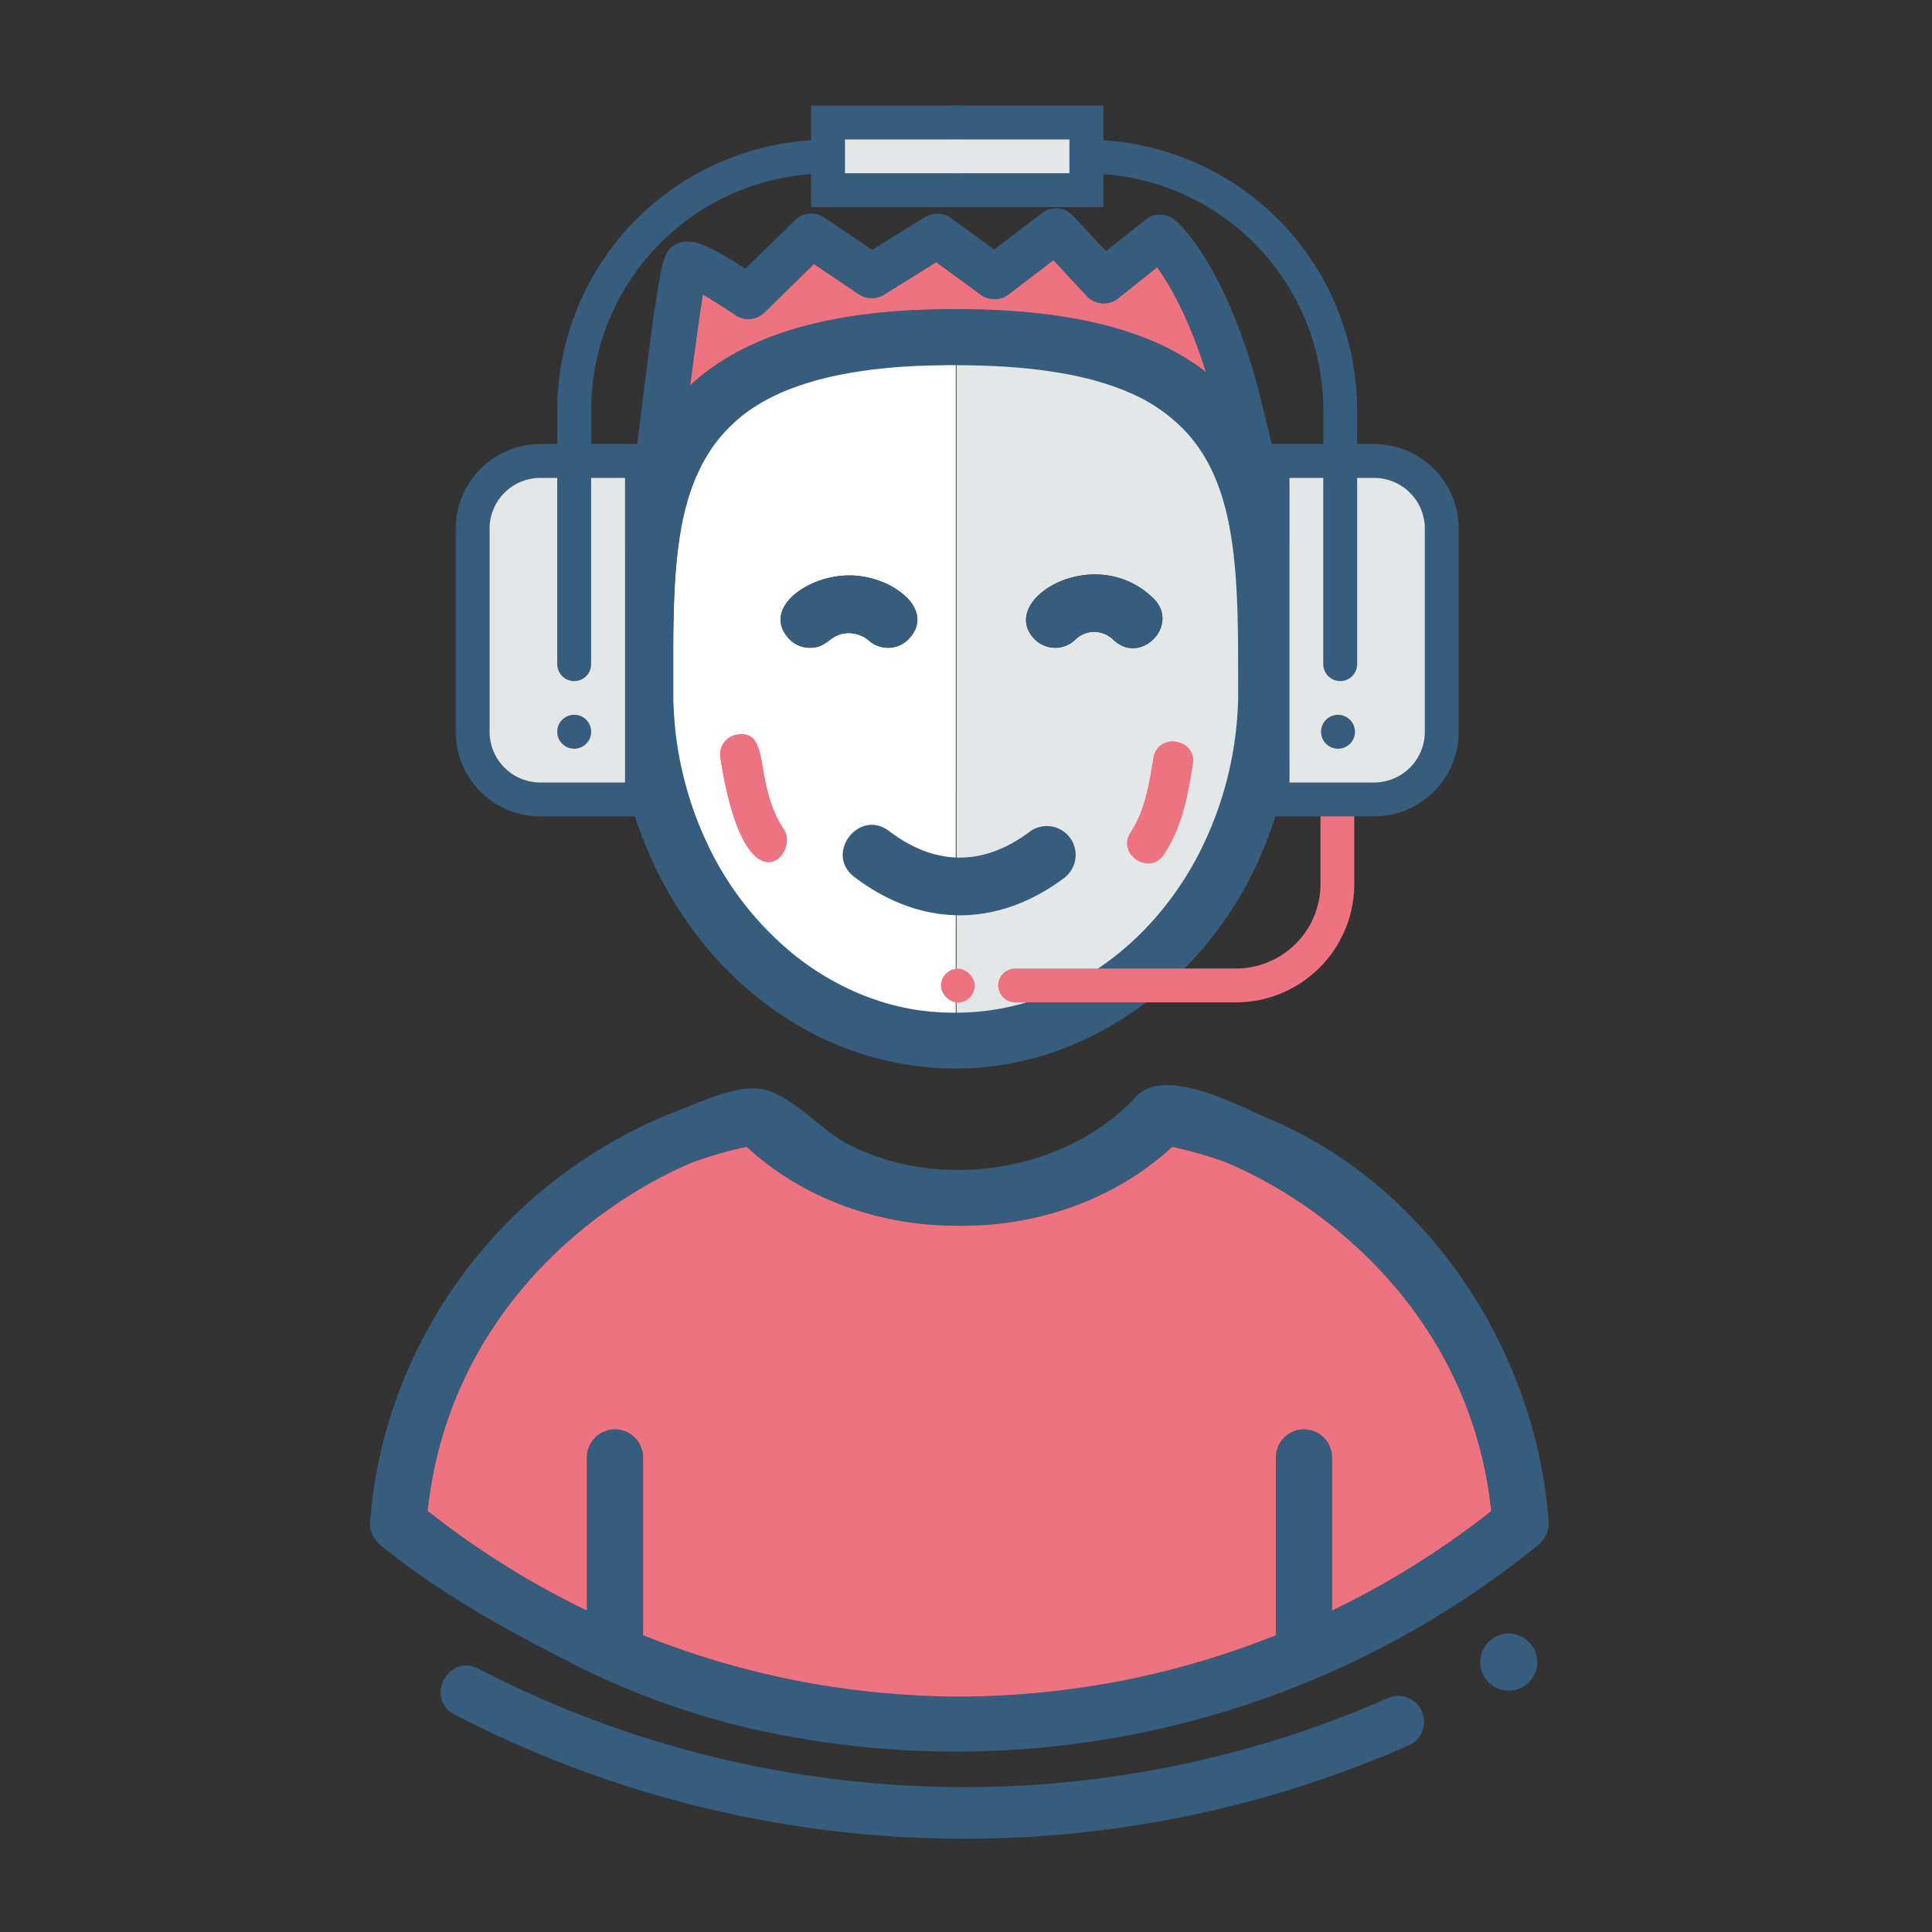 <svg id="Capa_1" data-name="Capa 1" xmlns="http://www.w3.org/2000/svg" viewBox="0 0 612 612"><rect x="0" y="0" width="612" height="612" fill="#333333" stroke="none"/><title>Ilustracion Call center</title><polygon points="404.2 148.92 404.2 148.92 404.2 148.92 404.2 148.92" style="fill:none"/><path d="M309.26,94.5c-2.11,0-4.28-.07-6.48-.07q-7.4,0-14.14.37,6.74-.38,14.13-.38C305,94.42,307.14,94.44,309.26,94.5Z" style="fill:none"/><path d="M315.48,94.73l-3-.13c.57,0,1.16,0,1.73.06Z" style="fill:none"/><path d="M312.4,94.6l-3.14-.1,1.63,0Z" style="fill:none"/><path d="M267.66,115.61a147.65,147.65,0,0,1,17-2.23A152.31,152.31,0,0,0,267.66,115.61Z" style="fill:none"/><path d="M305.77,112.74h-3q-7.93,0-14.94.43,7-.43,14.95-.44C303.79,112.72,304.78,112.72,305.77,112.74Z" style="fill:none"/><path d="M356.05,120.94l-.91-.38.53.21Z" style="fill:none"/><path d="M392.32,213v-.6c0-1.26,0-2.51,0-3.76,0-.68,0-1.35,0-2s0-1.15,0-1.71c0-.78,0-1.54,0-2.31,0-.51,0-1,0-1.53,0-1,0-2-.05-3l0-1.32-.06-2.59,0-1c0-1.09-.07-2.16-.11-3.24,0-.38,0-.76-.05-1.13,0-.88-.08-1.75-.12-2.62,0-.28,0-.55,0-.83-.06-1.07-.13-2.12-.21-3.18,0-.33-.05-.67-.07-1-.07-.85-.13-1.69-.22-2.53l-.06-.8c-.1-1-.21-2-.32-3,0-.31-.07-.62-.1-.92-.1-.81-.2-1.62-.31-2.43,0-.26-.06-.51-.1-.76-.13-1-.29-2-.44-2.92-.05-.28-.09-.55-.14-.83-.13-.78-.28-1.56-.42-2.32-.05-.25-.09-.5-.14-.75-.18-.93-.39-1.86-.61-2.77-.05-.26-.11-.5-.17-.76-.18-.74-.37-1.48-.56-2.2l-.18-.72c-.25-.89-.51-1.76-.78-2.63-.07-.23-.15-.45-.23-.68-.23-.71-.47-1.4-.72-2.07l-.25-.7c-.32-.83-.64-1.65-1-2.46-.08-.21-.17-.4-.26-.61-.29-.66-.6-1.3-.9-1.95l-.31-.66c-.39-.78-.79-1.54-1.21-2.3l-.31-.52c-.35-.62-.72-1.23-1.1-1.83-.12-.21-.26-.41-.39-.62-.46-.72-.94-1.44-1.46-2.13l-.33-.43c-.43-.58-.88-1.16-1.33-1.71-.15-.19-.31-.38-.47-.56-.55-.67-1.13-1.32-1.73-2-.11-.12-.23-.24-.35-.35-.51-.54-1.06-1.08-1.61-1.6l-.54-.51c-.66-.61-1.33-1.2-2-1.78l-.34-.26c-.63-.51-1.27-1-1.94-1.49l-.63-.45c-.77-.54-1.56-1.08-2.38-1.59l-.28-.17c-.76-.46-1.54-.91-2.34-1.36l-.7-.38c-.89-.48-1.81-1-2.76-1.41l-.15-.07c-.91-.44-1.86-.85-2.82-1.25l-.91-.38-1.3-.51-1.11-.41-1.37-.49-1.16-.39-1.43-.45-1.21-.36-1.48-.42c-.42-.11-.84-.24-1.26-.34l-1.53-.39-1.33-.32-1.55-.34-1.43-.31-1.56-.3-1.54-.29-1.54-.26-1.67-.27c-.49-.08-1-.14-1.5-.22l-1.83-.26-1.45-.17-2-.23-1.34-.13-2.23-.22-1.18-.09c-.83-.06-1.66-.13-2.51-.18l-.92-.05c-1-.06-1.91-.12-2.89-.16l-.48,0c-1.84-.09-3.72-.15-5.65-.19-1,0-1.93,0-2.91-.05h-3v212c1.14,0,2.28,0,3.41-.08l.49,0c1.12-.05,2.23-.13,3.33-.24l.33,0c1.06-.1,2.12-.24,3.18-.38l.3,0c1.1-.16,2.18-.35,3.26-.55l.48-.09q3.29-.66,6.51-1.58l.39-.11c1.07-.32,2.14-.66,3.2-1l.14-.05q3.32-1.14,6.53-2.58l.12-.06a86.08,86.08,0,0,0,21.22-13.69,103.29,103.29,0,0,0,25.41-34.08.08.08,0,0,1,0-.05q1.88-4,3.47-8.21a1.15,1.15,0,0,0,.05-.13c.32-.84.63-1.68.92-2.53.05-.16.11-.34.17-.51.26-.74.5-1.49.75-2.24l.18-.6c.25-.78.49-1.56.72-2.35,0-.14.09-.29.13-.43.54-1.88,1-3.77,1.5-5.68.05-.24.1-.48.16-.72.15-.7.32-1.4.46-2.09.07-.32.13-.65.21-1l.37-1.91.18-1c.12-.65.23-1.3.34-1.95l.15-1c.13-.89.27-1.8.38-2.7l.06-.5q.17-1.28.31-2.59c0-.37.07-.74.1-1.11.06-.62.12-1.22.16-1.84,0-.42.07-.84.1-1.25,0-.58.07-1.17.11-1.75l.06-1.27c0-.61.05-1.22.07-1.84,0-.39,0-.78,0-1.18,0-.83,0-1.67,0-2.51,0-.15,0-.31,0-.46C392.33,216.8,392.32,214.89,392.32,213ZM352.61,202.6a8.58,8.58,0,0,0-12,0,9.13,9.13,0,0,1-12.91-.16c-12-12.36,19-31.09,37.63-12.91C374,198,361.24,211,352.61,202.6Z" style="fill:#e4e7e8"/><path d="M302.77,112.73q-7.93,0-14.94.43c-1.08.06-2.14.13-3.18.23a152.31,152.31,0,0,0-17,2.23l-.9.17c-1.19.24-2.35.49-3.49.76-.89.21-1.76.42-2.63.65-1.46.38-2.87.79-4.25,1.22s-2.7.88-4,1.35-2.53,1-3.73,1.5a52.87,52.87,0,0,0-19.53,14l-.08.1c-.41.48-.82,1-1.21,1.47-14.65,18.6-14.65,47-14.65,81.95a120.19,120.19,0,0,0,13,54.92c15.73,30.6,44.17,51.08,76.58,51.08Zm-14.61,89.35a9.12,9.12,0,0,1-12.88.86,10,10,0,0,0-6.49-2.4c-6,.09-6.34,4.66-12.21,4.66a9.13,9.13,0,0,1-6.88-3.12c-8.15-9.33,5.78-19.59,18.83-19.78C281.38,181.93,296.6,192.43,288.16,202.08Z" style="fill:#fff"/><path d="M390.62,123.39l.13.15c-.43-.49-.84-1-1.29-1.48C389.86,122.5,390.24,122.95,390.62,123.39Z" style="fill:#ee7381"/><path d="M404.2,148.92c-.13-.43-.28-.85-.41-1.27l-.09-.26c-.12-.39-.26-.78-.39-1.17-.07-.18-.13-.37-.2-.55l-.4-1.1-.22-.56c-.23-.62-.46-1.21-.71-1.82-.09-.25-.2-.48-.3-.73s-.26-.61-.39-.91l-.34-.77c-.12-.3-.26-.58-.39-.87s-.3-.66-.46-1-.37-.78-.56-1.17-.31-.62-.47-.92l-.4-.77c-.15-.29-.31-.58-.47-.87l-.4-.73-.33-.56c-.12-.22-.25-.43-.38-.65s-.31-.52-.47-.78-.4-.67-.61-1-.29-.45-.44-.68-.39-.6-.6-.89-.28-.42-.42-.63c-.33-.47-.65-.93-1-1.4l-.36-.47-.76-1-.46-.58c-.24-.31-.48-.61-.74-.91l-.31-.38a61.19,61.19,0,0,1,6.53,9.07c.56.94,1.09,1.89,1.58,2.83A72.12,72.12,0,0,1,404.2,148.92Z" style="fill:#ee7381"/><path d="M275.28,202.94a9.13,9.13,0,0,0,12.88-.86c8.44-9.65-6.79-20.16-19.64-19.79-13,.19-27,10.46-18.83,19.78a9.11,9.11,0,0,0,6.88,3.12c5.87,0,6.2-4.56,12.22-4.66A9.94,9.94,0,0,1,275.28,202.94Z" style="fill:#365d7e"/><path d="M365.37,189.54c-18.65-18.18-49.67.55-37.63,12.9a9.13,9.13,0,0,0,12.91.17,8.58,8.58,0,0,1,12,0C361.24,211,374,198,365.37,189.54Z" style="fill:#365d7e"/><path d="M490.56,481.87c-4.06-54.24-38.2-106.24-88.62-127.51-1.62-.68-3.67-1.64-6-2.69-11.48-5.23-29.7-13-36.9-3.35q-1.7,1.72-3.54,3.35l-1.11,1c-23,19.57-59.21,23.68-86,9.65-4.72-2.46-9.48-6.84-14.38-10.61-3.92-3-7.92-5.65-12.07-6.6-7.75-1.79-19.33,3.69-26.68,6.51l-.23.09A154.73,154.73,0,0,0,167.25,381c-28.69,25.85-47.07,62.26-50,100.85a8.89,8.89,0,0,0,3.23,7.54c19,15.53,40.58,27.32,62.38,38.36a248.31,248.31,0,0,0,68.51,22.55,292.78,292.78,0,0,0,235.91-60.91A8.88,8.88,0,0,0,490.56,481.87Zm-68.61,28.3V461.68a8.9,8.9,0,1,0-17.8,0V518a271.71,271.71,0,0,1-49.75,14.6,277.75,277.75,0,0,1-49.54,4.84c-.31,0-.62,0-.94,0s-.62,0-.93,0a277.75,277.75,0,0,1-49.54-4.84A271.48,271.48,0,0,1,203.7,518V461.68a8.9,8.9,0,1,0-17.8,0v48.49a270.91,270.91,0,0,1-50.44-31.56c6.8-63.14,54-98.11,84.51-110.65a132.24,132.24,0,0,1,16.54-4.68c18.52,17,43.1,25.19,67.41,25,24.32.21,48.89-8,67.42-25A132.25,132.25,0,0,1,387.88,368c30.45,12.54,77.71,47.51,84.51,110.65A271.23,271.23,0,0,1,421.95,510.17Z" style="fill:#365d7e"/><path d="M421.95,510.17V461.68a8.9,8.9,0,1,0-17.8,0V518a271.71,271.71,0,0,1-49.75,14.6,277.75,277.75,0,0,1-49.54,4.84c-.31,0-.62,0-.94,0s-.62,0-.93,0a277.75,277.75,0,0,1-49.54-4.84A271.48,271.48,0,0,1,203.7,518V461.68a8.9,8.9,0,1,0-17.8,0v48.49a270.91,270.91,0,0,1-50.44-31.56c6.8-63.14,54-98.11,84.51-110.65a132.24,132.24,0,0,1,16.54-4.68c18.52,17,43.1,25.19,67.41,25,24.32.21,48.89-8,67.42-25A132.25,132.25,0,0,1,387.88,368c30.45,12.54,77.71,47.51,84.51,110.65A271.23,271.23,0,0,1,421.95,510.17Z" style="fill:#ee7381"/><path d="M466.54,17.33v0A.11.11,0,0,0,466.54,17.33Z" style="fill:#fff"/><path d="M337.49,277.82c-20.86,15.81-45.06,16.5-66.83,0-9.62-7.29,1.41-21.83,11-14.55,14.77,11.19,30,11.19,44.78,0a9.13,9.13,0,0,1,11,14.55Z" style="fill:#365d7e"/><path d="M365.36,240.06c-1.45,8.49-2.65,16.64-7.22,23.58s6,14,10.6,7a44.6,44.6,0,0,0,3.18-5.73c3.44-7.41,4.66-15.09,5.94-22.7.76-4.45-2.53-7.12-5.94-7.34A6,6,0,0,0,365.36,240.06Z" style="fill:#ee7381"/><path d="M233.5,232.72a6.34,6.34,0,0,0-5.3,7.24c7.77,50.25,25.17,30.4,20.16,22.9C238.35,247.86,244.54,231,233.5,232.72Z" style="fill:#ec6667"/><path d="M233.5,232.72a6.34,6.34,0,0,0-5.3,7.24c7.77,50.25,25.17,30.4,20.16,22.9C238.35,247.86,244.54,231,233.5,232.72Z" style="fill:#ee7382"/><circle cx="477.95" cy="526.49" r="9.04" transform="translate(-16.86 15.81) rotate(-1.86)" style="fill:#365d7e"/><path d="M450.42,542.12a8.19,8.19,0,0,0-10.78-4.2,333.17,333.17,0,0,1-122.8,28l-.76,0a334.3,334.3,0,0,1-164.52-37.31c-9.61-5-17.13,9.54-7.54,14.52a350.69,350.69,0,0,0,172.58,39.14l.78,0A349.93,349.93,0,0,0,446.22,552.9,8.18,8.18,0,0,0,450.42,542.12Z" style="fill:#365d7e"/><path d="M405.25,152.18c-1.84-9.32-4-18.48-6.28-27.36a182.25,182.25,0,0,0-10.68-30.76c-7.94-17.23-15.29-23.7-16.1-24.38a7.35,7.35,0,0,0-9.27-.12l-12.58,10L339.86,68.29a7.35,7.35,0,0,0-9.79-.81L314.93,79.06l-13.7-10a7.38,7.38,0,0,0-8.21-.31L276.31,79.14,261.07,68.89a7.37,7.37,0,0,0-9.21.82L236.13,85.13c-1.26-.81-2.67-1.69-4.11-2.57-8.54-5.17-13.05-7.18-17.29-5.43s-5,4.88-7.27,20.62h-.17L206.15,107c-1,7.09-2.06,15.65-3.29,25.58-2.11,17.22-4.1,34.52-5.11,43.31l-1.62,13.37c-1,16-1.24,30.12-1.24,30.12.4,44.4,22.45,83.13,54.93,103.6a98.59,98.59,0,0,0,52.89,15.5c44.29,0,81.81-31,97.58-69.66C415.14,232.48,412.87,190.93,405.25,152.18ZM222.65,93.3c3.17,1.87,7,4.3,10.29,6.52a7.33,7.33,0,0,0,9.22-.81l15.67-15.36,14.22,9.57a7.41,7.41,0,0,0,8,.13l16.53-10.28,14.12,10.31a7.37,7.37,0,0,0,8.78-.09l14.21-10.86,10.58,11.38a7.36,7.36,0,0,0,9.9.72l12.37-9.85c3.83,5.27,9.92,15.56,15.49,33.18-8.68-6.81-20-12.13-34.8-15.56l-2.66-.6-2.76-.54c-.91-.17-1.85-.35-2.8-.51q-2.86-.48-5.89-.89c-1.5-.21-3-.39-4.6-.56h0l-3.16-.32h0c-1.6-.14-3.23-.28-4.89-.39l-1.69-.11-1.91-.11q-6.74-.35-14.14-.35-3.31,0-6.48.06l-3.14.1H293l-3,.13c-1.07,0-2.12.09-3.2.16l-1.55.1c-34.1,2.34-54.34,12.1-66.6,23.57C220.2,109.89,221.61,99.72,222.65,93.3ZM379.29,271.37c-15.73,29.61-44.17,49.42-76.58,49.42-1.14,0-2.28,0-3.41-.07l-.49,0c-1.12-.05-2.23-.13-3.33-.23l-.33,0c-1.06-.1-2.12-.24-3.18-.37l-.3,0c-1.1-.16-2.18-.34-3.26-.53l-.48-.09c-2.2-.43-4.36-.93-6.51-1.53l-.39-.11c-1.07-.31-2.14-.64-3.2-1l-.14-.05q-3.32-1.11-6.53-2.49l-.12-.06a86.48,86.48,0,0,1-21.22-13.25,100.33,100.33,0,0,1-25.41-33,.08.08,0,0,0,0-.05q-1.88-3.88-3.47-7.94a1.15,1.15,0,0,1-.05-.13c-.32-.81-.63-1.62-.92-2.45l-.17-.49c-.26-.72-.5-1.44-.75-2.16l-.18-.57c-.25-.76-.49-1.51-.72-2.28,0-.13-.09-.28-.13-.42-.54-1.82-1-3.64-1.5-5.5-.05-.23-.1-.46-.16-.69-.15-.68-.32-1.35-.46-2-.07-.31-.13-.63-.21-.93l-.37-1.85-.18-1c-.12-.63-.23-1.25-.34-1.88l-.15-.93c-.13-.87-.27-1.74-.38-2.62l-.06-.48c-.11-.83-.22-1.66-.31-2.5,0-.36-.07-.72-.1-1.08-.06-.6-.12-1.18-.16-1.78,0-.41-.07-.81-.1-1.21,0-.56-.07-1.13-.11-1.7l-.06-1.23c0-.58-.05-1.18-.07-1.78,0-.38,0-.75,0-1.14,0-.8,0-1.62,0-2.43,0-.15,0-.3,0-.45,0-1.88,0-3.72,0-5.56v-.57c0-1.22,0-2.43,0-3.63,0-.66,0-1.31,0-2s0-1.11,0-1.65c0-.76,0-1.49,0-2.24,0-.49,0-1,0-1.48,0-1,0-1.95.05-2.91l0-1.28.06-2.5,0-.93c0-1,.07-2.09.11-3.13,0-.37,0-.74.05-1.1,0-.85.08-1.69.12-2.53,0-.27,0-.53,0-.8.06-1,.13-2.05.21-3.08,0-.32.05-.65.07-1,.07-.82.13-1.64.22-2.45l.06-.77c.1-1,.21-2,.32-3,0-.3.07-.6.1-.89.1-.78.19-1.57.31-2.35,0-.25.06-.5.1-.74.13-1,.29-1.9.44-2.83.05-.27.09-.53.14-.8.13-.76.28-1.51.42-2.25.05-.24.09-.48.14-.72.18-.91.39-1.81.61-2.69.05-.25.11-.48.17-.73.18-.72.37-1.44.56-2.12.06-.25.12-.47.18-.7.25-.86.51-1.71.78-2.54l.23-.66c.23-.69.47-1.34.72-2,.08-.24.16-.45.25-.68.32-.81.64-1.6,1-2.38.08-.21.17-.39.26-.6.29-.63.6-1.25.9-1.88l.31-.64c.39-.76.79-1.5,1.21-2.23l.31-.5c.35-.61.72-1.2,1.1-1.78l.39-.6c.46-.7.94-1.39,1.46-2.06.1-.14.22-.28.33-.42.43-.56.88-1.12,1.33-1.65.15-.19.31-.37.47-.55.55-.65,1.13-1.27,1.73-1.89a3.61,3.61,0,0,1,.35-.34c.51-.53,1.06-1,1.61-1.55l.54-.5c.66-.58,1.33-1.16,2-1.71a3.53,3.53,0,0,1,.34-.25c.63-.5,1.27-1,1.94-1.45l.63-.43c.77-.53,1.56-1,2.38-1.54l.28-.17c.76-.44,1.54-.88,2.34-1.31.23-.12.46-.26.7-.37.89-.47,1.81-.92,2.76-1.36l.15-.07c.91-.42,1.86-.82,2.82-1.21l.38-.16.53-.19,1.3-.5c.37-.12.74-.27,1.11-.4l1.37-.47,1.16-.38,1.43-.43c.4-.12.8-.25,1.21-.35l1.48-.41,1.26-.33,1.53-.38,1.33-.31,1.55-.33,1.43-.3,1.56-.29,1.54-.28c.5-.09,1-.16,1.54-.25l1.67-.26c.49-.08,1-.14,1.5-.21l1.83-.26,1.45-.16c.66-.07,1.32-.15,2-.22l1.34-.13,2.23-.21,1.18-.09c.83-.06,1.66-.13,2.51-.17l.92-.05c1-.06,1.91-.12,2.89-.16l.48,0c1.84-.08,3.72-.14,5.65-.18,1,0,1.93,0,2.91-.05s2,0,3,0c5.29,0,10.27.15,14.95.43,1.08.06,2.14.12,3.18.22a153.12,153.12,0,0,1,17,2.15l.9.16c1.19.24,2.35.48,3.49.74.89.19,1.76.41,2.63.63,1.46.37,2.87.77,4.25,1.18s2.7.85,4,1.31,2.53.94,3.73,1.45a52.91,52.91,0,0,1,19.53,13.5l.08.1c.41.47.82.94,1.21,1.43,14.65,18,14.65,45.53,14.65,79.3A113.31,113.31,0,0,1,379.29,271.37Z" style="fill:#365d7e"/><path d="M382,117.86c-8.68-6.81-20-12.13-34.8-15.56l-2.66-.6-2.76-.54c-.91-.17-1.85-.35-2.8-.51q-2.86-.48-5.89-.89c-1.5-.21-3-.39-4.6-.56h0l-3.16-.32h0c-1.6-.14-3.23-.28-4.89-.39l-1.69-.11-1.91-.11q-6.74-.35-14.14-.35-3.31,0-6.48.06l-3.14.1H293l-3,.13c-1.07,0-2.12.09-3.2.16l-1.55.1c-34.1,2.34-54.34,12.1-66.6,23.57,1.55-12.15,3-22.32,4-28.74,3.17,1.87,7,4.3,10.29,6.52a7.33,7.33,0,0,0,9.22-.81l15.67-15.36,14.22,9.57a7.41,7.41,0,0,0,8,.13l16.53-10.28,14.12,10.31a7.37,7.37,0,0,0,8.78-.09l14.21-10.86,10.58,11.38a7.36,7.36,0,0,0,9.9.72l12.37-9.85C370.36,90,376.46,100.24,382,117.86Z" style="fill:#ee7381"/><path d="M187.25,231.79A5.36,5.36,0,1,1,178.1,228a5.36,5.36,0,0,1,9.15,3.79Z" style="fill:#365d7e"/><path d="M305.19,44.16V33.44H256.94v11a85.78,85.78,0,0,0-80.41,85.51v10.72h-5.36a26.8,26.8,0,0,0-26.81,26.8v64.33a26.81,26.81,0,0,0,26.81,26.81h38.19l-.67-117.94H187.25V129.94a75.06,75.06,0,0,1,69.69-74.79V65.6h48.25V54.88H267.66V44.16ZM198,151.38v96.5h-26.8a16.09,16.09,0,0,1-16.09-16.09V167.46a16.09,16.09,0,0,1,16.09-16.08h5.36v59a5.36,5.36,0,1,0,10.72,0v-59Z" style="fill:#365d7e"/><path d="M187.25,151.38v59a5.36,5.36,0,1,1-10.72,0v-59h-5.36a16.09,16.09,0,0,0-16.09,16.08v64.33a16.09,16.09,0,0,0,16.09,16.09H198v-96.5Zm-1.57,84.21A5.36,5.36,0,0,1,178.1,228a5.36,5.36,0,0,1,9.15,3.79A5.33,5.33,0,0,1,185.68,235.59Z" style="fill:#e4e7e8"/><path d="M418.29,255.25V280a26.8,26.8,0,0,1-26.8,26.8H321.56a5.36,5.36,0,0,0-5.36,5.36h0a5.36,5.36,0,0,0,5.36,5.36h69.93A37.53,37.53,0,0,0,429,280V255.25Z" style="fill:#ee7381"/><rect x="298.06" y="306.85" width="10.72" height="10.72" rx="5.36" ry="5.36" style="fill:#ee7381"/><path d="M429.2,231.79a5.36,5.36,0,1,1-1.57-3.79A5.36,5.36,0,0,1,429.2,231.79Z" style="fill:#365d7e"/><path d="M435.27,140.66h-5.37V129.94A85.78,85.78,0,0,0,349.5,44.43v-11H301.24V44.16h37.53V54.88H301.24V65.6H349.5V55.15a75.06,75.06,0,0,1,69.69,74.79v10.72H397.74l-.67,117.94h38.2a26.81,26.81,0,0,0,26.8-26.81V167.46A26.8,26.8,0,0,0,435.27,140.66Zm16.08,91.13a16.09,16.09,0,0,1-16.08,16.09H408.46v-96.5h10.72v59a5.36,5.36,0,1,0,10.72,0v-59h5.37a16.08,16.08,0,0,1,16.08,16.08Z" style="fill:#365d7e"/><path d="M435.27,151.38h-5.37v59a5.36,5.36,0,1,1-10.72,0v-59H408.46v96.5h26.81a16.09,16.09,0,0,0,16.08-16.09V167.46A16.08,16.08,0,0,0,435.27,151.38Zm-11.43,85.78a5.36,5.36,0,1,1,5.36-5.37A5.33,5.33,0,0,1,423.84,237.16Z" style="fill:#e4e7e8"/><rect x="267.66" y="44.16" width="71.11" height="10.72" style="fill:#e4e7e8"/></svg>